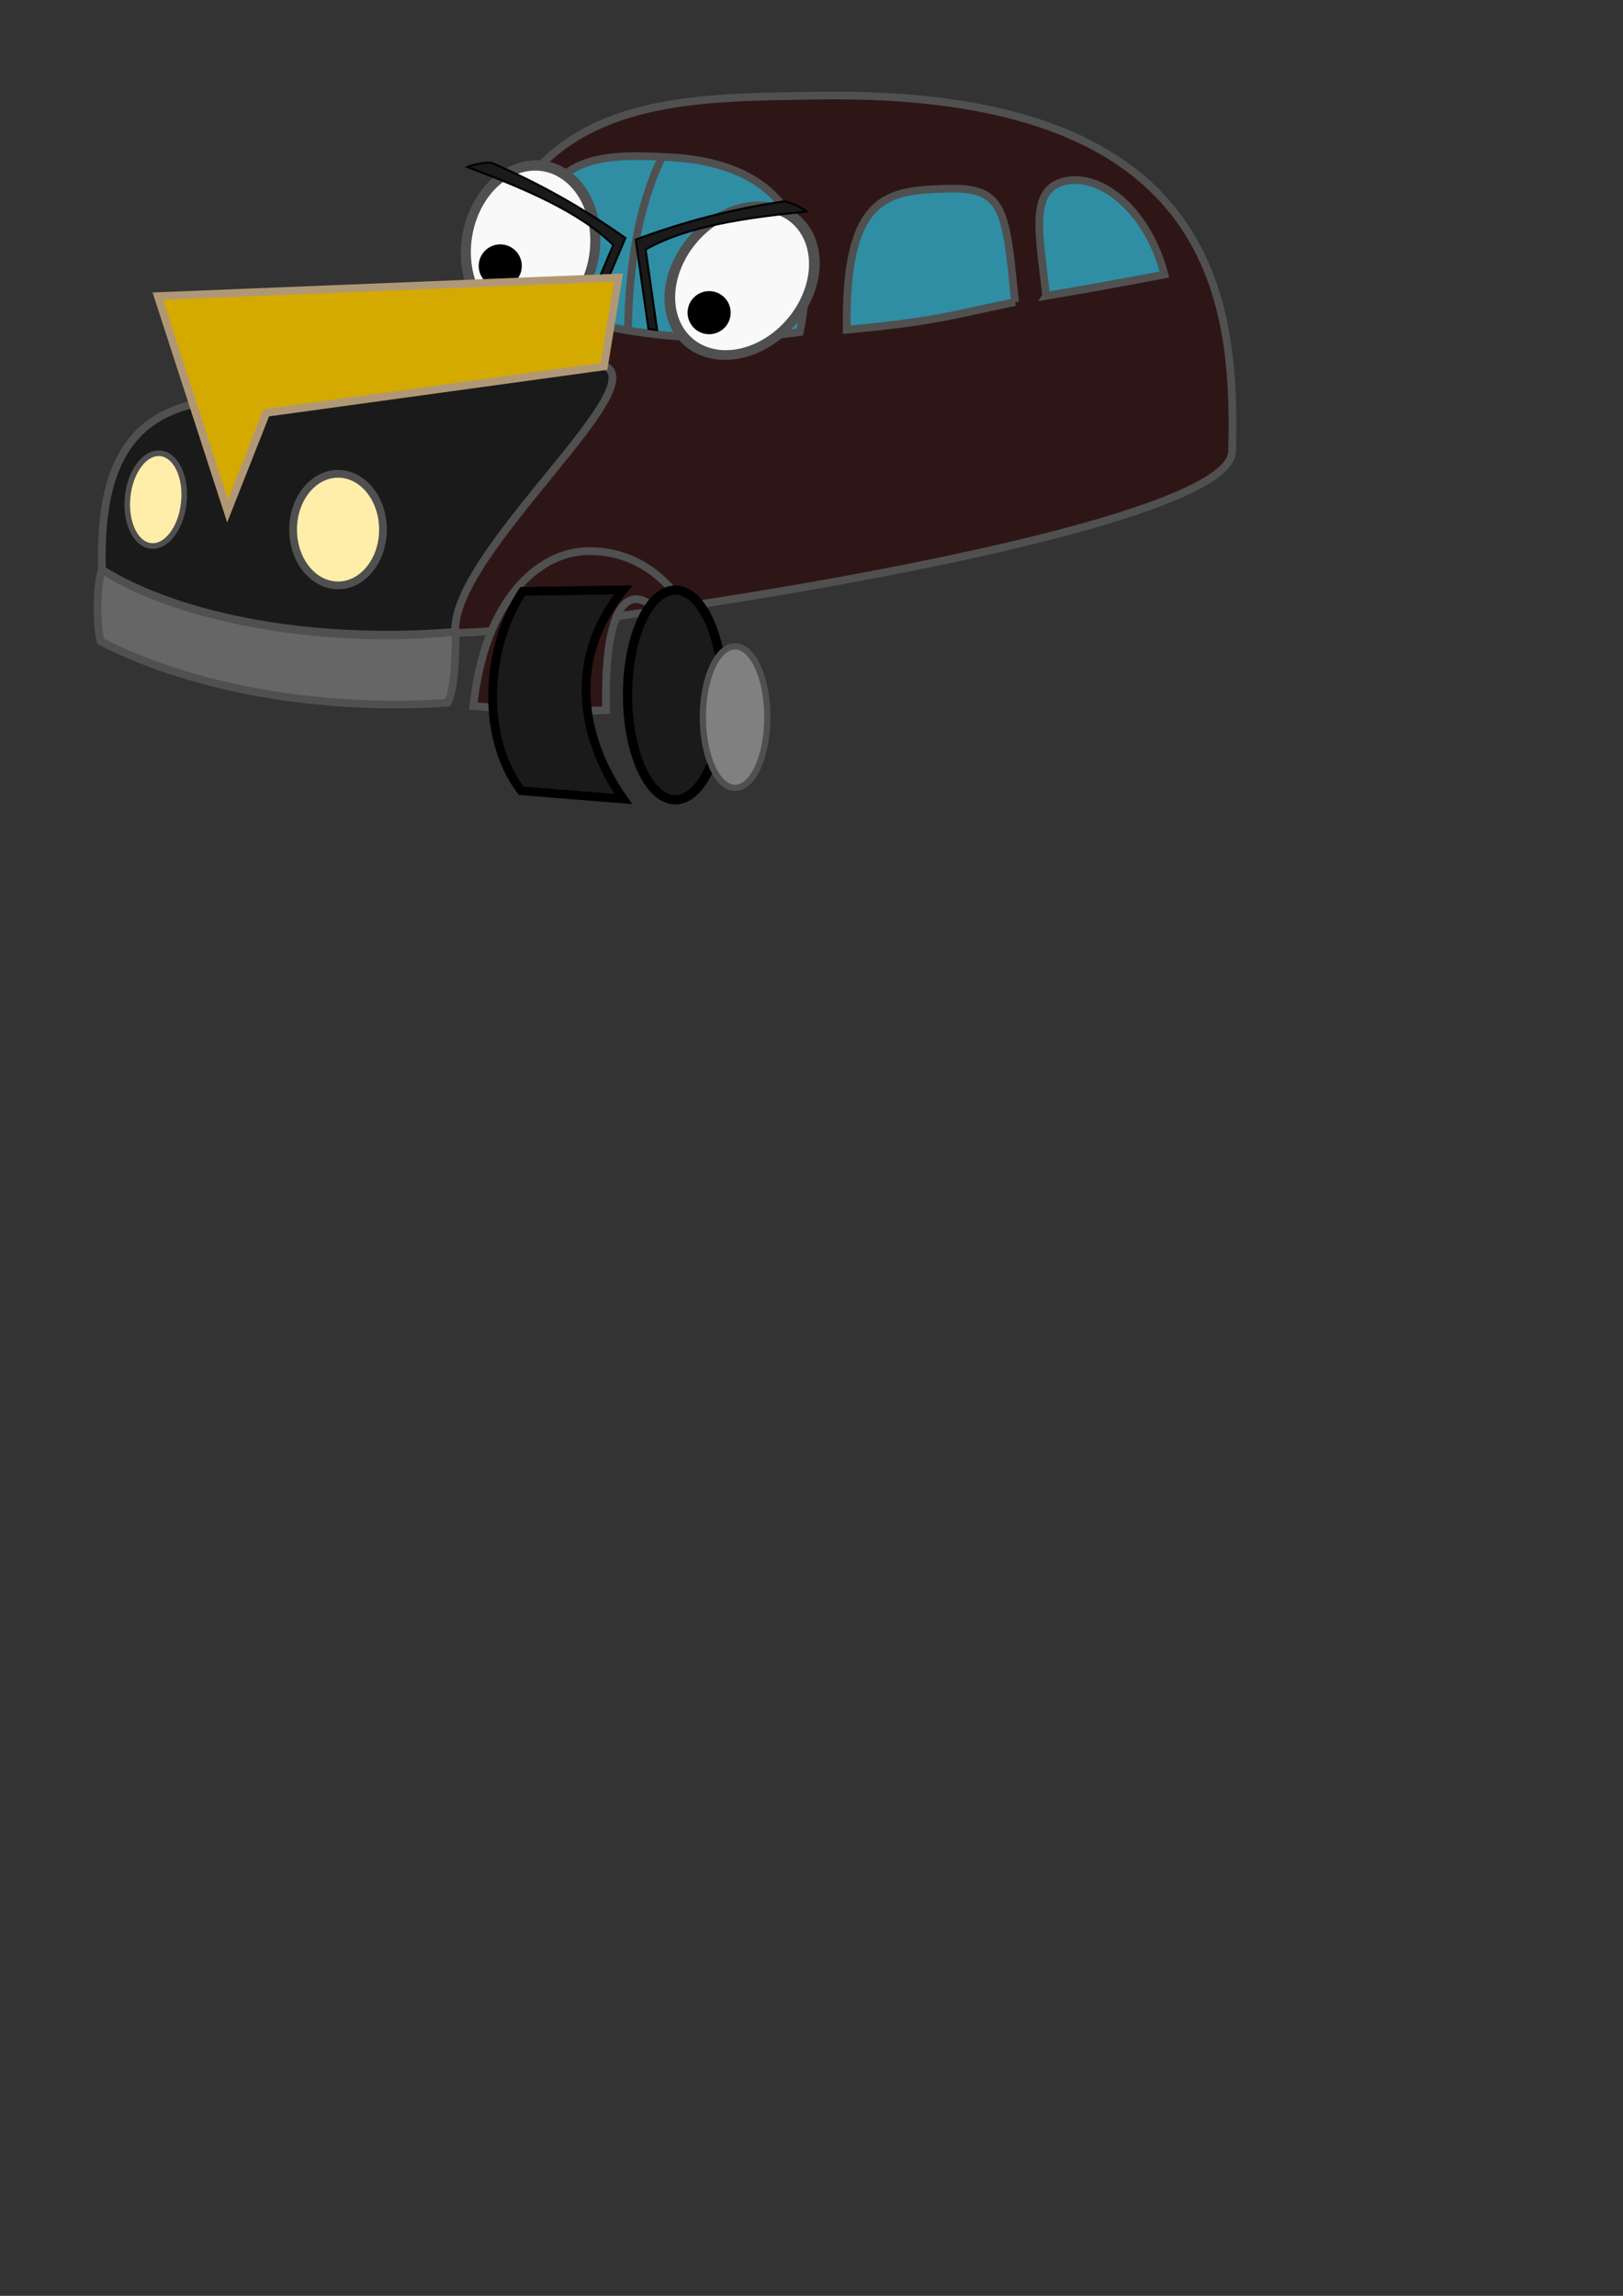 <?xml version="1.0" encoding="UTF-8" standalone="no"?>
<!-- Created with Inkscape (http://www.inkscape.org/) -->

<svg
   xmlns:dc="http://purl.org/dc/elements/1.1/"
   xmlns:cc="http://creativecommons.org/ns#"
   xmlns:rdf="http://www.w3.org/1999/02/22-rdf-syntax-ns#"
   xmlns:svg="http://www.w3.org/2000/svg"
   xmlns="http://www.w3.org/2000/svg"
   xmlns:sodipodi="http://sodipodi.sourceforge.net/DTD/sodipodi-0.dtd"
   xmlns:inkscape="http://www.inkscape.org/namespaces/inkscape"
   width="210mm"
   height="297mm"
   viewBox="0 0 210 297"
   version="1.1"
   id="svg4631"
   inkscape:version="0.92.4 (5da689c313, 2019-01-14)"
   sodipodi:docname="car.svg">
  <rect x="0" y="0" width="210" height="297" fill="#333333" stroke="none"/>
  <defs
     id="defs4625" />
  <sodipodi:namedview
     id="base"
     pagecolor="#ffffff"
     bordercolor="#666666"
     borderopacity="1.0"
     inkscape:pageopacity="0.0"
     inkscape:pageshadow="2"
     inkscape:zoom="1.979899"
     inkscape:cx="313.81923"
     inkscape:cy="902.79286"
     inkscape:document-units="mm"
     inkscape:current-layer="layer1"
     showgrid="false"
     inkscape:window-width="1920"
     inkscape:window-height="1001"
     inkscape:window-x="-9"
     inkscape:window-y="-9"
     inkscape:window-maximized="1" />
  <g
     inkscape:label="Layer 1"
     inkscape:groupmode="layer"
     id="layer1">
    <path
       style="fill:#2f1616;fill-opacity:1;stroke:#505050;stroke-width:1;stroke-miterlimit:4;stroke-dasharray:none;stroke-opacity:1"
       d="m 159.426,58.395 c -0.291,10.882 -88.415,23.453 -99.892,23.453 -11.477,0 -20.78,-8.825 -20.78,-19.711 0,-10.886 11.308,-17.038 22.785,-17.038 1.729,-32.941 24.287,-32.41 44.16,-32.73 51.334,-0.826 54.262,26.018 53.727,46.027 z"
       id="path5202"
       inkscape:connector-curvature="0"
       sodipodi:nodetypes="ssscss" />
    <path
       style="fill:#1a1a1a;stroke:#505050;stroke-width:1;stroke-miterlimit:4;stroke-dasharray:none;stroke-opacity:1"
       d="M 58.906,81.741 C 41.31,83.205 23.754,80.229 13.203,73.723 12.535,52.993 22.992,51.052 36.456,51.54 c 8.8,0.319 34.741,-6.023 41.345,-4.344 7.956,2.023 -19.429,24.247 -18.894,34.545 z"
       id="path5182"
       inkscape:connector-curvature="0"
       sodipodi:nodetypes="ccssc" />
    <path
       style="fill:#2f8ea4;fill-opacity:1;stroke:#505050;stroke-width:1;stroke-miterlimit:4;stroke-dasharray:none;stroke-opacity:1"
       d="m 103.487,42.962 c -12.028,1.714 -26.623,0.593 -37.266,-5.125 3.344,-17.296 8.763,-18.175 20.681,-17.477 11.918,0.698 19.752,7.13 16.585,22.602 z"
       id="path5205"
       inkscape:connector-curvature="0"
       sodipodi:nodetypes="cczc" />
    <ellipse
       style="fill:#f9f9f9;fill-opacity:1;stroke:#505050;stroke-width:1.321;stroke-miterlimit:4;stroke-dasharray:none;stroke-opacity:1"
       id="path5241-8"
       cx="67.269"
       cy="44.332"
       rx="8.502"
       ry="10.371"
       transform="matrix(0.983,-0.184,0.057,0.998,0,0)" />
    <circle
       style="fill:#000000;fill-opacity:1;stroke:#505050;stroke-width:0;stroke-miterlimit:4;stroke-dasharray:none;stroke-opacity:1"
       id="path5243-2"
       cx="64.728"
       cy="34.401"
       r="2.788" />
    <path
       style="fill:#1a1a1a;stroke:#000000;stroke-width:0.265px;stroke-linecap:butt;stroke-linejoin:miter;stroke-opacity:1"
       d="m 76.363,41.529 4.553,-10.739 c -5.31,-3.755 -10.993,-7.022 -17.361,-9.737 -1.092,-0.024 -2.091,0.185 -3.079,0.552 7.196,2.723 14.378,5.687 18.88,10.091 l -4.121,9.704 z"
       id="path5263-2"
       inkscape:connector-curvature="0"
       sodipodi:nodetypes="ccccccc" />
    <path
       style="fill:#d4aa00;stroke:#b09876;stroke-width:1;stroke-miterlimit:4;stroke-dasharray:none;stroke-opacity:1"
       d="M 20.42,38.31 80.021,35.905 78.15,47.397 34.451,53.411 29.44,66.106 Z"
       id="rect4636"
       inkscape:connector-curvature="0"
       sodipodi:nodetypes="cccccc" />
    <ellipse
       style="fill:#ffeeaa;stroke:#505050;stroke-width:1;stroke-miterlimit:4;stroke-dasharray:none;stroke-opacity:1"
       id="path5185"
       cx="43.739"
       cy="68.511"
       rx="5.813"
       ry="7.216" />
    <ellipse
       style="fill:#ffeeaa;stroke:#505050;stroke-width:0.724;stroke-miterlimit:4;stroke-dasharray:none;stroke-opacity:1"
       id="path5185-8"
       cx="26.703"
       cy="62.216"
       rx="3.655"
       ry="6.018"
       transform="rotate(5.913)" />
    <path
       style="fill:#2f8ea4;fill-opacity:1;stroke:#505050;stroke-width:1;stroke-miterlimit:4;stroke-dasharray:none;stroke-opacity:1"
       d="m 131.327,39.083 c -8.437,1.714 -10.086,2.483 -21.769,3.569 -0.247,-17.579 5.361,-17.986 12.838,-18.233 7.477,-0.247 7.751,2.406 8.931,14.664 z"
       id="path5205-1"
       inkscape:connector-curvature="0"
       sodipodi:nodetypes="cczc" />
    <path
       style="fill:#2f8ea4;fill-opacity:1;stroke:#505050;stroke-width:1;stroke-miterlimit:4;stroke-dasharray:none;stroke-opacity:1"
       d="m 135.37,38.273 c 4.047,-0.678 9.813,-1.717 15.295,-2.76 -2.057,-7.989 -7.939,-13.071 -12.737,-12.098 -4.799,0.973 -3.481,6.623 -2.557,14.857 z"
       id="path5205-1-1"
       inkscape:connector-curvature="0"
       sodipodi:nodetypes="cczc" />
    <path
       style="fill:#666666;fill-opacity:1;stroke:#505050;stroke-width:1;stroke-miterlimit:4;stroke-dasharray:none;stroke-opacity:1"
       d="m 13.203,73.723 c 10.691,6.815 30.235,9.689 45.703,8.018 0.098,1.827 0.007,7.387 -0.982,9.167 -14.876,1.039 -31.972,-1.323 -44.91,-7.938 -0.551,-1.854 -0.535,-7.677 0.189,-9.248 z"
       id="rect5238"
       inkscape:connector-curvature="0"
       sodipodi:nodetypes="ccccc" />
    <ellipse
       style="fill:#f9f9f9;fill-opacity:1;stroke:#505050;stroke-width:1.321;stroke-miterlimit:4;stroke-dasharray:none;stroke-opacity:1"
       id="path5241"
       cx="102.501"
       cy="-1.018"
       rx="8.502"
       ry="10.371"
       transform="matrix(0.932,0.363,-0.479,0.878,0,0)" />
    <circle
       style="fill:#000000;fill-opacity:1;stroke:#505050;stroke-width:0;stroke-miterlimit:4;stroke-dasharray:none;stroke-opacity:1"
       id="path5243"
       cx="91.754"
       cy="40.449"
       r="2.788" />
    <path
       style="fill:none;stroke:#505050;stroke-width:1;stroke-linecap:butt;stroke-linejoin:miter;stroke-miterlimit:4;stroke-dasharray:none;stroke-opacity:1"
       d="M 81.25,42.76 C 81.384,35.042 82.386,27.125 85.66,20.309"
       id="path5280"
       inkscape:connector-curvature="0"
       sodipodi:nodetypes="cc" />
    <path
       style="fill:#1a1a1a;stroke:#000000;stroke-width:0.265px;stroke-linecap:butt;stroke-linejoin:miter;stroke-opacity:1"
       d="M 83.905,42.547 82.257,30.999 c 6.095,-2.268 12.426,-3.969 19.277,-4.961 1.062,0.257 1.973,0.715 2.835,1.323 -7.654,0.787 -15.355,1.811 -20.836,4.914 l 1.495,10.436 z"
       id="path5263"
       inkscape:connector-curvature="0"
       sodipodi:nodetypes="ccccccc" />
    <path
       style="fill:#2f1616;fill-opacity:1;stroke:#505050;stroke-width:1;stroke-miterlimit:4;stroke-dasharray:none;stroke-opacity:1"
       d="M 78.418,91.87 C 72.478,92.14 66.171,91.754 61.255,91.344 62.651,77.877 69.489,71.372 76.122,71.294 c 9.73,-0.115 15.701,9.401 15.736,18.764 l -2.571,0.134 C 89.288,80.696 77.893,66.369 78.418,91.87 Z"
       id="path5282"
       inkscape:connector-curvature="0"
       sodipodi:nodetypes="ccsccc" />
    <path
       style="fill:#1a1a1a;fill-opacity:1;stroke:#000000;stroke-width:1.135;stroke-miterlimit:4;stroke-dasharray:none;stroke-opacity:1"
       d="m 67.628,76.503 13.021,-0.2 c -7.116,8.653 -5.693,18.943 0,27.061 L 67.427,102.294 C 62.054,95.178 62.938,83.518 67.628,76.503 Z"
       id="rect5285"
       inkscape:connector-curvature="0"
       sodipodi:nodetypes="ccccc" />
    <ellipse
       style="fill:#1a1a1a;fill-opacity:1;stroke:#000000;stroke-width:1.195;stroke-miterlimit:4;stroke-dasharray:none;stroke-opacity:1"
       id="path5297"
       cx="87.38"
       cy="89.9"
       rx="6.183"
       ry="13.567" />
    <ellipse
       style="fill:#808080;fill-opacity:1;stroke:#505050;stroke-width:0.806;stroke-miterlimit:4;stroke-dasharray:none;stroke-opacity:1"
       id="path5297-7"
       cx="95.115"
       cy="92.773"
       rx="4.173"
       ry="9.155" />
  </g>
</svg>
